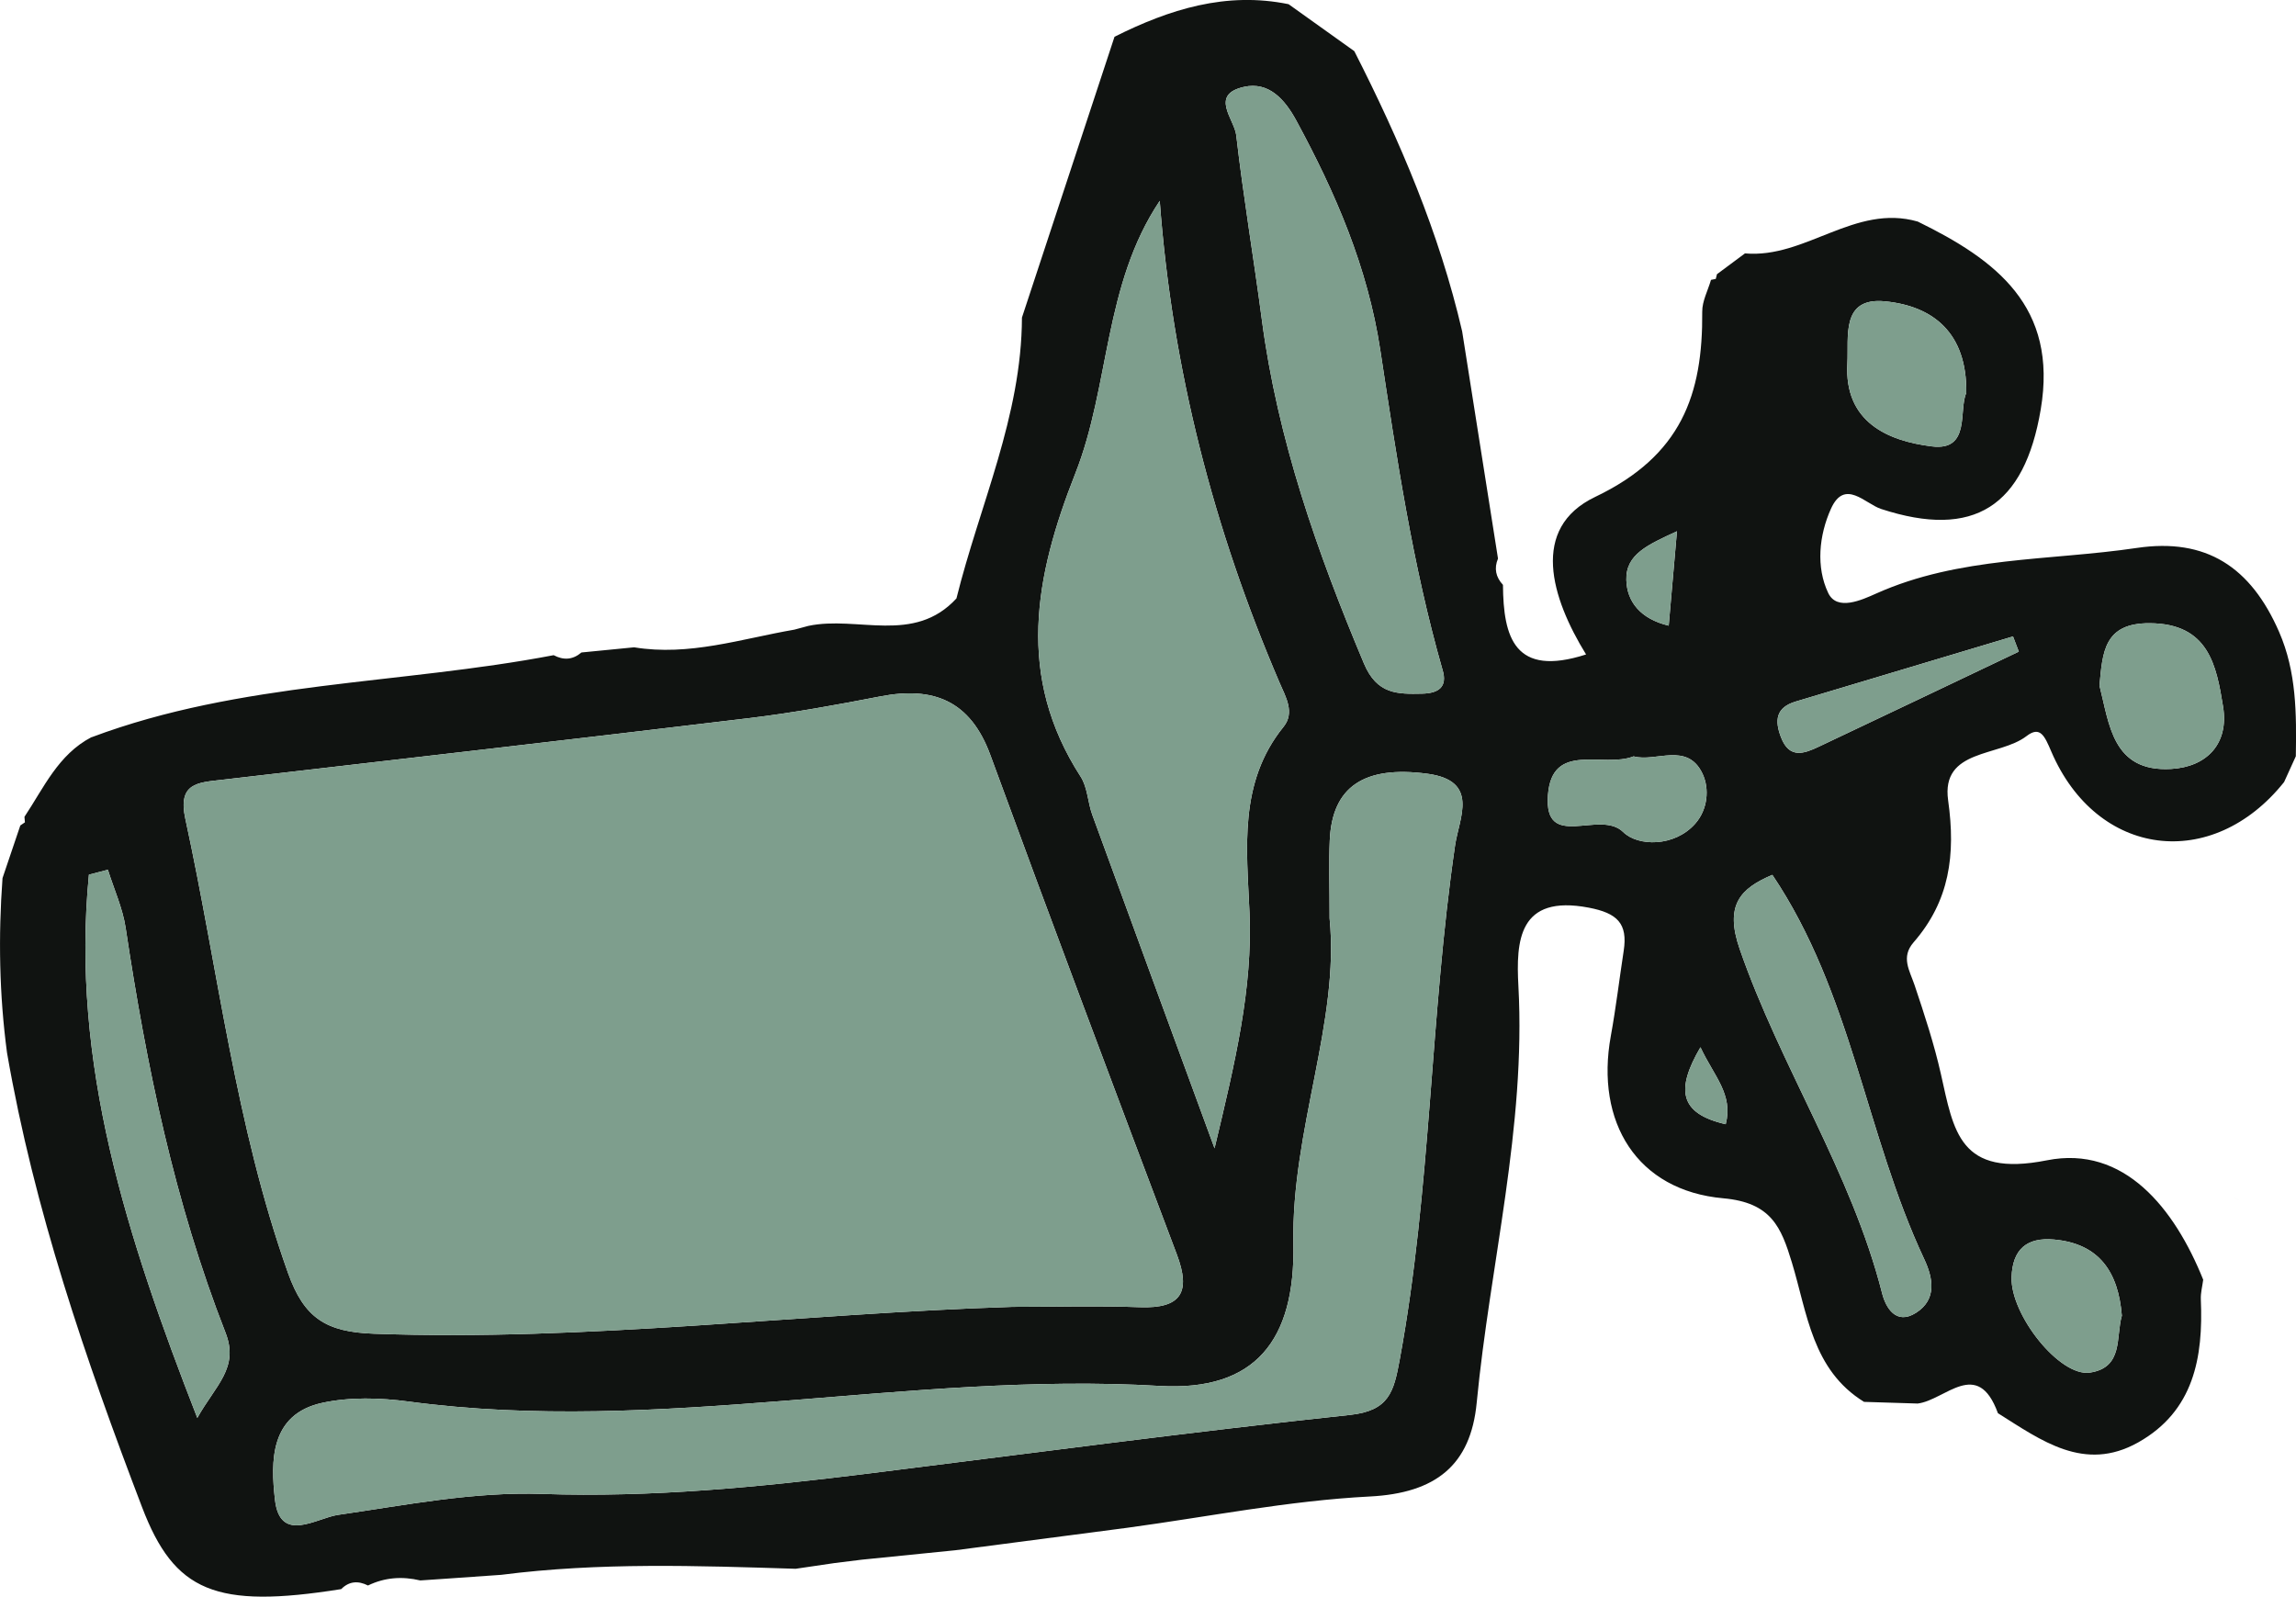 <?xml version="1.0" encoding="UTF-8"?>
<svg id="Layer_1" xmlns="http://www.w3.org/2000/svg" viewBox="0 0 206.924 143.907">
  <defs>
    <style>
      .cls-1 {
        fill: #e4dfe2;
      }

      .cls-2 {
        fill: #101311;
      }

      .cls-3 {
        fill: #7e9e8d;
      }
    </style>
  </defs>
  <path class="cls-2" d="M198.56,115.345c-.076.591-.239,1.185-.213,1.771.228,5.231-.631,10.066-5.646,12.887-4.858,2.733-8.748-.19-12.641-2.633-1.839-5.051-4.752-1.168-7.233-.87-1.61-.05-3.22-.1-4.831-.15-4.677-2.883-5.114-7.986-6.504-12.559-.963-3.17-1.847-5.402-6.179-5.789-7.784-.695-11.557-6.857-10.139-14.637.463-2.544.768-5.116,1.16-7.673.378-2.465-.583-3.394-3.141-3.884-6.361-1.218-6.567,3.022-6.349,7.066.686,12.732-2.556,25.036-3.759,37.556-.542,5.644-3.705,8.143-9.624,8.447-7.319.375-14.583,1.832-21.871,2.821-5.159.674-10.317,1.349-15.476,2.023-2.818.284-5.636.569-8.454.853-.806.1-1.613.199-2.42.299-1.178.173-2.356.347-3.533.52-8.853-.278-17.706-.588-26.53.545-1.602.112-3.204.224-4.806.336-.832.057-1.664.114-2.496.17-1.622-.384-3.197-.278-4.711.456-.879-.442-1.693-.4-2.415.326-11.331,1.805-15.035.24-17.945-7.382-5.097-13.35-9.728-26.832-12.173-40.968-.697-5.229-.789-10.475-.404-15.732.535-1.582,1.07-3.164,1.605-4.746l.414-.281-.042-.497c1.744-2.618,3.04-5.612,6.034-7.176-.003 0.0.031-.002.031-.002,13.421-5.033,27.785-4.747,41.629-7.391.888.472,1.725.424,2.502-.243,1.583-.155,3.167-.311,4.75-.466,4.964.818,9.664-.769,14.447-1.593.418-.112.836-.225,1.254-.337,4.428-.942,9.518,1.689,13.348-2.476,2.085-8.41,5.876-16.422,5.903-25.312,2.781-8.437,5.562-16.874,8.343-25.311,4.948-2.478,10.059-4.088,15.687-2.935,1.975,1.411,3.949,2.822,5.924,4.233,4.114,8.079,7.659,16.377,9.718,25.247,1.077,6.829,2.154,13.657,3.232,20.485-.369.888-.201,1.674.447,2.37.035,4.723,1.029,8.355,7.491,6.273-3.146-5.103-5.072-11.385.823-14.201,7.775-3.715,9.706-9.22,9.645-16.696-.008-.952.514-1.909.79-2.863l.43-.087.108-.425c.841-.625,1.683-1.25,2.524-1.876,5.457.486,9.906-4.5,15.573-2.868,7.042,3.449,12.651,7.643,11.081,16.939-1.472,8.716-6.002,11.706-14.386,8.963-1.445-.473-3.282-2.764-4.521-.013-1.075,2.387-1.36,5.253-.242,7.592.789,1.65,3.023.625,4.313.047,7.5-3.362,15.634-2.944,23.488-4.111,6.262-.931,10.282,1.721,12.829,7.56,1.583,3.629,1.571,7.403,1.51,11.216-.352.774-.705,1.549-1.057,2.323-6.484,8.114-16.878,6.823-20.985-2.757-.6-1.401-.997-2.333-2.228-1.385-2.445,1.885-7.723,1.117-7.065,5.796.69,4.909.131,9.064-3.113,12.791-1.17,1.345-.354,2.542.09,3.863.885,2.636,1.758,5.293,2.369,8.002,1.157,5.127,1.635,9.357,9.554,7.782,6.961-1.384,11.506,4.333,14.089,10.765ZM91.284,117.785c3.814,0,7.631-.11,11.44.031,3.741.138,4.618-1.357,3.338-4.751-5.653-14.985-11.297-29.974-16.807-45.013-1.796-4.9-5.121-6.215-9.914-5.286-3.921.76-7.86,1.48-11.822,1.957-15.857,1.912-31.727,3.724-47.593,5.568-2.083.242-3.923.283-3.224,3.501,2.971,13.666,4.516,27.631,9.252,40.931,1.457,4.091,3.436,5.327,7.744,5.484,19.276.698,38.386-1.818,57.586-2.423ZM119.828,82.771c.929,9.318-3.462,19.067-3.262,29.343.169,8.674-3.425,13.304-12.066,12.798-22.627-1.325-45.053,4.441-67.679,1.407-2.555-.343-5.296-.422-7.788.121-4.734,1.033-4.636,5.311-4.254,8.715.451,4.017,3.741,1.66,5.697,1.377,6.116-.884,12.177-2.096,18.41-1.885,9.831.333,19.588-.618,29.327-1.832,14.475-1.804,28.936-3.741,43.438-5.288,3.549-.379,3.962-2.092,4.494-4.971,2.832-15.337,2.736-30.976,4.992-46.367.361-2.465,2.238-5.824-2.501-6.453-5.706-.757-8.583,1.174-8.794,6.004-.088,2.002-.015,4.011-.015,7.031ZM104.52,18.105c-5.071,7.577-4.48,16.647-7.607,24.567-3.68,9.321-5.358,18.288.481,27.331.624.967.637,2.309,1.048,3.436,3.53,9.675,7.085,19.34,11.018,30.057,1.877-7.852,3.438-14.373,3.149-21.251-.242-5.742-1.011-11.698,3.067-16.738,1.044-1.291.191-2.7-.354-3.971-5.941-13.844-9.671-28.235-10.801-43.43ZM129.991,60.319c-2.695-9.425-4.125-19.11-5.593-28.761-1.138-7.483-4.036-14.174-7.577-20.704-1.03-1.899-2.475-3.516-4.697-3.026-3.146.693-.875,2.924-.71,4.357.64,5.551,1.576,11.067,2.305,16.609,1.426,10.829,4.994,20.988,9.205,31.004,1.178,2.802,3.03,2.765,5.242,2.72,1.394-.028,2.353-.536,1.825-2.199ZM17.782,127.796c1.654-2.961,3.785-4.504,2.542-7.683-4.593-11.748-7.125-24.032-8.997-36.473-.269-1.79-1.057-3.502-1.604-5.251-.57.148-1.139.295-1.709.443-1.659,16.986,3.417,32.671,9.768,48.964ZM159.73,78.851c-2.896,1.224-4.311,2.724-2.945,6.677,3.669,10.616,10.056,20.082,12.842,31.05.322,1.266,1.247,2.889,3.048,1.746,1.92-1.218,1.534-3.154.742-4.841-5.265-11.217-6.521-23.984-13.686-34.632ZM189.213,61.789c.89,3.467,1.16,7.817,6.457,7.515,3.213-.183,5.223-2.267,4.682-5.614-.601-3.719-1.3-7.489-6.61-7.519-4.134-.023-4.252,2.62-4.529,5.619ZM177.209,35.419c.079-5.434-3.009-7.84-7.326-8.26-3.999-.389-3.259,3.196-3.392,5.61-.29,5.271,3.639,6.974,7.62,7.465,3.521.434,2.391-3.297,3.098-4.815ZM191.229,118.581c-.317-3.903-2.009-6.501-6.129-6.864-2.428-.214-3.736.878-3.809,3.413-.097,3.386,4.348,8.983,7.058,8.58,3.046-.453,2.32-3.219,2.88-5.13ZM147.228,68.171c-2.76,1.087-7.356-1.396-7.721,3.49-.381,5.098,4.685,1.255,6.779,3.329,1.315,1.302,4.61,1.371,6.49-.749,1.116-1.258,1.32-3.134.652-4.526-1.378-2.873-4.205-.996-6.199-1.544ZM181.942,58.73l-.522-1.369c-6.529,1.956-13.058,3.912-19.587,5.869-1.784.535-1.917,1.696-1.315,3.242.757,1.943,2.075,1.451,3.386.832,6.02-2.842,12.026-5.713,18.038-8.573ZM151.134,47.882c-2.62,1.216-4.625,2.068-4.562,4.393.053,1.953,1.269,3.507,3.818,4.116.246-2.813.45-5.146.744-8.508ZM155.528,101.325c.698-2.707-1.075-4.344-2.277-6.937-2.228,3.814-1.921,5.973,2.277,6.937Z"/>
  <path class="cls-1" d="M201.723,108.133l-.462-.261c.156.085.312.17.468.255,0,0-.006.006-.006.006Z"/>
  <path class="cls-3" d="M91.284,117.785c-19.2.605-38.31,3.121-57.586,2.423-4.308-.156-6.287-1.392-7.744-5.484-4.737-13.301-6.281-27.265-9.252-40.931-.7-3.218,1.141-3.259,3.224-3.501,15.866-1.844,31.735-3.656,47.593-5.568,3.962-.478,7.902-1.198,11.822-1.957,4.793-.929,8.119.385,9.914,5.286,5.51,15.038,11.154,30.027,16.807,45.013,1.28,3.394.404,4.889-3.338,4.751-3.808-.141-7.626-.031-11.44-.031Z"/>
  <path class="cls-3" d="M119.828,82.771c0-3.02-.073-5.029.015-7.031.211-4.829,3.088-6.761,8.794-6.004,4.739.629,2.863,3.989,2.501,6.453-2.256,15.391-2.16,31.03-4.992,46.367-.532,2.879-.945,4.593-4.494,4.971-14.502,1.547-28.963,3.484-43.438,5.288-9.739,1.214-19.496,2.165-29.327,1.832-6.233-.211-12.294,1.001-18.41,1.885-1.956.283-5.246,2.64-5.697-1.377-.383-3.405-.48-7.682,4.254-8.715,2.492-.544,5.233-.464,7.788-.121,22.625,3.034,45.052-2.732,67.679-1.407,8.641.506,12.235-4.124,12.066-12.798-.2-10.276,4.191-20.025,3.262-29.343Z"/>
  <path class="cls-3" d="M104.52,18.105c1.129,15.195,4.86,29.586,10.801,43.43.546,1.272,1.398,2.681.354,3.971-4.077,5.04-3.308,10.996-3.067,16.738.29,6.878-1.272,13.399-3.149,21.251-3.933-10.717-7.489-20.382-11.018-30.057-.411-1.127-.424-2.469-1.048-3.436-5.839-9.043-4.161-18.01-.481-27.331,3.127-7.92,2.537-16.99,7.607-24.567Z"/>
  <path class="cls-3" d="M129.991,60.319c.529,1.662-.431,2.17-1.825,2.199-2.213.045-4.065.082-5.242-2.72-4.211-10.016-7.779-20.174-9.205-31.004-.73-5.542-1.665-11.058-2.305-16.609-.165-1.434-2.436-3.664.71-4.357,2.222-.489,3.667,1.127,4.697,3.026,3.541,6.531,6.439,13.222,7.577,20.704,1.467,9.651,2.898,19.337,5.593,28.761Z"/>
  <path class="cls-3" d="M17.782,127.796c-6.351-16.292-11.427-31.977-9.768-48.964.57-.148,1.139-.295,1.709-.443.548,1.748,1.335,3.461,1.604,5.251,1.872,12.441,4.404,24.725,8.997,36.473,1.243,3.179-.889,4.722-2.542,7.683Z"/>
  <path class="cls-3" d="M159.73,78.851c7.164,10.648,8.42,23.415,13.686,34.632.792,1.687,1.178,3.623-.742,4.841-1.801,1.142-2.726-.48-3.048-1.746-2.785-10.968-9.173-20.434-12.842-31.05-1.366-3.953.049-5.453,2.945-6.677Z"/>
  <path class="cls-3" d="M189.213,61.789c.277-2.999.395-5.642,4.529-5.619,5.311.03,6.009,3.801,6.61,7.519.542,3.348-1.469,5.432-4.682,5.614-5.298.301-5.567-4.048-6.457-7.515Z"/>
  <path class="cls-3" d="M177.209,35.419c-.707,1.518.423,5.249-3.098,4.815-3.982-.49-7.91-2.194-7.62-7.465.133-2.414-.608-6,3.392-5.61,4.317.42,7.405,2.826,7.326,8.26Z"/>
  <path class="cls-3" d="M191.229,118.581c-.56,1.911.167,4.677-2.88,5.13-2.71.403-7.155-5.194-7.058-8.58.073-2.535,1.381-3.627,3.809-3.413,4.12.363,5.812,2.961,6.129,6.864Z"/>
  <path class="cls-3" d="M147.228,68.171c1.995.548,4.821-1.329,6.199,1.544.668,1.392.464,3.268-.652,4.526-1.88,2.12-5.175,2.051-6.49.749-2.094-2.074-7.159,1.77-6.779-3.329.365-4.887,4.961-2.403,7.721-3.49Z"/>
  <path class="cls-3" d="M181.942,58.73c-6.011,2.861-12.018,5.731-18.038,8.573-1.311.619-2.629,1.111-3.386-.832-.602-1.545-.469-2.707,1.315-3.242,6.529-1.957,13.058-3.913,19.587-5.869l.522,1.369Z"/>
  <path class="cls-3" d="M151.134,47.882c-.294,3.362-.498,5.696-.744,8.508-2.549-.609-3.764-2.163-3.818-4.116-.064-2.325,1.942-3.177,4.562-4.393Z"/>
  <path class="cls-3" d="M155.528,101.325c-4.198-.964-4.505-3.123-2.277-6.937,1.202,2.593,2.975,4.23,2.277,6.937Z"/>
</svg>